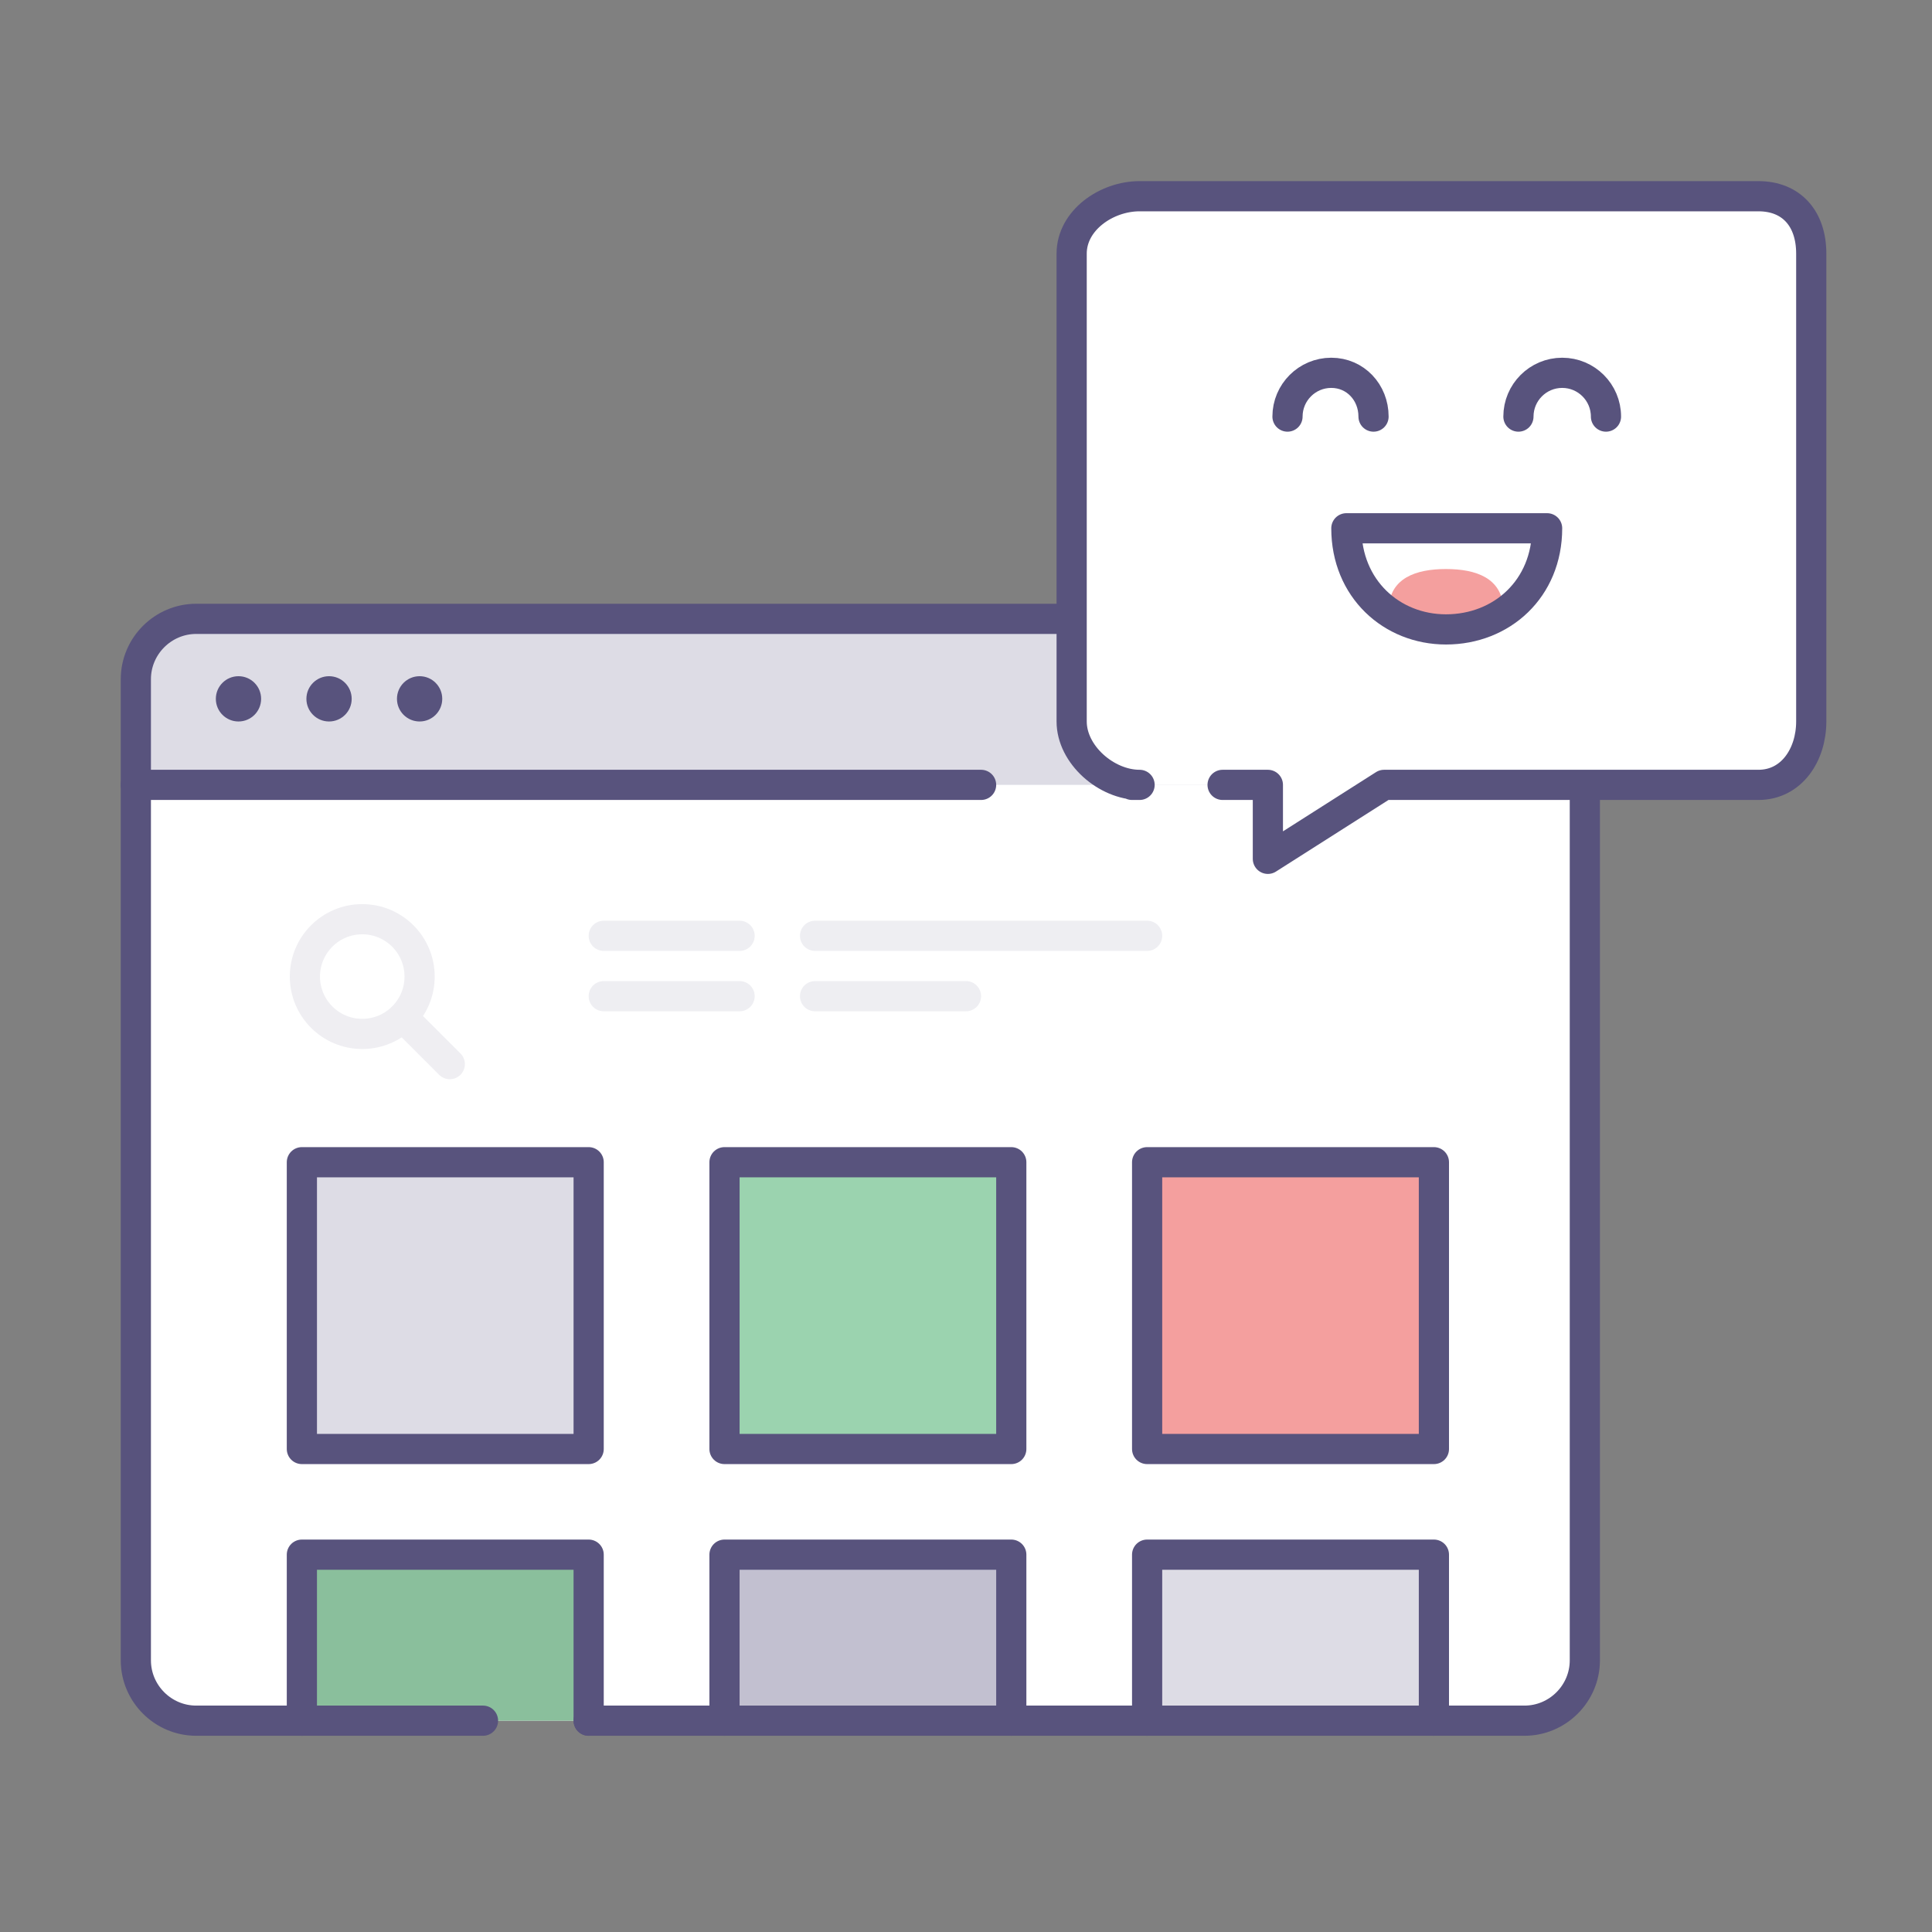 <?xml version="1.0" ?><svg id="Layer_1" style="enable-background:new 0 0 128 128;" version="1.1" viewBox="0 0 128 128" xml:space="preserve" xmlns="http://www.w3.org/2000/svg" xmlns:xlink="http://www.w3.org/1999/xlink"><rect x="0" y="0" width="128" height="128" fill="#808080" stroke="none"/><style type="text/css">
	.st0{fill:#F49F9E;}
	.st1{fill:none;stroke:#58537D;stroke-width:2;stroke-linecap:round;stroke-linejoin:round;stroke-miterlimit:10;}
	.st2{fill:#FFFFFF;}
	.st3{opacity:0.2;fill:#58537D;}
	.st4{fill:none;stroke:#58537D;stroke-width:4;stroke-linecap:round;stroke-linejoin:round;stroke-miterlimit:10;}
	.st5{fill:#9BD3AF;}
	.st6{fill:#8ABF9C;}
	.st7{fill:none;stroke:#FFFFFF;stroke-linecap:round;stroke-miterlimit:10;}
	.st8{opacity:0.5;fill:none;stroke:#FFFFFF;stroke-width:2;stroke-linecap:round;stroke-linejoin:round;stroke-miterlimit:10;}
	.st9{fill:#58537D;}
	.st10{opacity:0.1;}
	.st11{opacity:0.1;fill:none;stroke:#58537D;stroke-width:2;stroke-linecap:round;stroke-linejoin:round;stroke-miterlimit:10;}
	.st12{fill:none;stroke:#F26A63;stroke-width:2;stroke-linecap:round;stroke-linejoin:round;}
	.st13{fill:none;stroke:#F26A63;stroke-width:2;stroke-linecap:round;stroke-linejoin:round;stroke-dasharray:4.065,5.082;}
	.st14{opacity:0.1;fill:#303C63;}
	.st15{fill:none;stroke:#FFFFFF;stroke-width:4;stroke-linecap:round;stroke-linejoin:round;stroke-miterlimit:10;}
	.st16{opacity:0.2;}
	.st17{fill:#FAF8F2;}
	.st18{fill:none;stroke:#F26A63;stroke-width:4;stroke-linecap:round;stroke-linejoin:round;stroke-miterlimit:10;}
	.st19{fill:none;stroke:#FFFFFF;stroke-width:2;stroke-linecap:round;stroke-linejoin:round;stroke-miterlimit:10;}
	.st20{opacity:0.1;fill:#58537D;}
	.st21{fill:none;stroke:#6DC392;stroke-width:2;stroke-linecap:round;stroke-linejoin:round;stroke-miterlimit:10;}
	
		.st22{fill:none;stroke:#58537D;stroke-width:2;stroke-linecap:round;stroke-linejoin:round;stroke-miterlimit:10;stroke-dasharray:4,5;}
	.st23{fill:#E2E2E2;}
</style><rect class="st2" height="19" transform="matrix(6.123234e-17 -1 1 6.123234e-17 -51 166)" width="11" x="52" y="99"/><path class="st2" d="M105,110c0,2.2-1.8,4-4,4H13c-2.2,0-4-1.8-4-4V45c0-2.2,1.8-4,4-4h88c2.2,0,4,1.8,4,4V110z"/><rect class="st6" height="19" transform="matrix(6.123234e-17 -1 1 6.123234e-17 -79 138)" width="11" x="24" y="99"/><polyline class="st1" points="20,114 20,103 39,103 39,114 "/><rect class="st3" height="19" transform="matrix(6.123234e-17 -1 1 6.123234e-17 -51 166)" width="11" x="52" y="99"/><rect class="st3" height="19" transform="matrix(6.123234e-17 -1 1 6.123234e-17 -51 166)" width="11" x="52" y="99"/><polyline class="st1" points="48,114 48,103 67,103 67,114 "/><rect class="st3" height="19" transform="matrix(6.123234e-17 -1 1 6.123234e-17 -23 194)" width="11" x="80" y="99"/><polyline class="st1" points="76,114 76,103 95,103 95,114 "/><path class="st3" d="M101,41H13c-2.2,0-4,1.4-4,3.6V52h96v-7.4C105,42.4,103.2,41,101,41z"/><path class="st1" d="M32,114H13c-2.2,0-4-1.8-4-4V45c0-2.2,1.8-4,4-4h88c2.2,0,4,1.8,4,4v65c0,2.2-1.8,4-4,4H39"/><line class="st1" x1="9" x2="65" y1="52" y2="52"/><circle class="st9" cx="15.8" cy="46.3" r="1.5"/><circle class="st9" cx="21.8" cy="46.3" r="1.5"/><circle class="st9" cx="27.8" cy="46.3" r="1.5"/><g class="st10"><circle class="st1" cx="24" cy="64.7" r="3.8"/><line class="st1" x1="26.7" x2="29.8" y1="67.4" y2="70.5"/></g><line class="st11" x1="40" x2="49" y1="62" y2="62"/><line class="st11" x1="54" x2="76" y1="62" y2="62"/><line class="st11" x1="40" x2="49" y1="66" y2="66"/><line class="st11" x1="54" x2="64" y1="66" y2="66"/><rect class="st3" height="19" transform="matrix(6.123234e-17 -1 1 6.123234e-17 -57 116)" width="19" x="20" y="77"/><rect class="st1" height="19" transform="matrix(6.123234e-17 -1 1 6.123234e-17 -57 116)" width="19" x="20" y="77"/><rect class="st5" height="19" transform="matrix(6.123234e-17 -1 1 6.123234e-17 -29 144)" width="19" x="48" y="77"/><rect class="st1" height="19" transform="matrix(6.123234e-17 -1 1 6.123234e-17 -29 144)" width="19" x="48" y="77"/><rect class="st0" height="19" transform="matrix(6.123234e-17 -1 1 6.123234e-17 -1 172)" width="19" x="76" y="77"/><rect class="st1" height="19" transform="matrix(6.123234e-17 -1 1 6.123234e-17 -1 172)" width="19" x="76" y="77"/><path class="st2" d="M75.5,52H84v4.9l7.7-4.9h24.8c2.2,0,3.5-2,3.5-4.2v-31c0-2.2-1.3-3.8-3.5-3.8h-41c-2.2,0-4.5,1.5-4.5,3.8v31  C71,50,73.3,52,75.5,52z"/><path class="st1" d="M75,52h0.5c-2.2,0-4.5-2-4.5-4.2v-31c0-2.2,2.3-3.8,4.5-3.8h41c2.2,0,3.5,1.5,3.5,3.8v31c0,2.2-1.3,4.2-3.5,4.2  H91.7L84,56.9V52h-3"/><path class="st2" d="M95.8,41.7c3.7,0,6.7-2.7,6.7-6.7H89.2C89.2,39,92.2,41.7,95.8,41.7z"/><path class="st0" d="M92,40.3c1.1,0.8,2.4,1.2,3.8,1.2s2.7-0.4,3.8-1.2c-0.1-2-1.8-2.6-3.8-2.6S92.1,38.3,92,40.3z"/><path class="st1" d="M95.8,41.7c3.7,0,6.7-2.7,6.7-6.7H89.2C89.2,39,92.2,41.7,95.8,41.7z"/><path class="st1" d="M85.3,27.6c0-1.6,1.3-2.9,2.9-2.9S91,26,91,27.6"/><path class="st1" d="M100.6,27.6c0-1.6,1.3-2.9,2.9-2.9s2.9,1.3,2.9,2.9"/></svg>